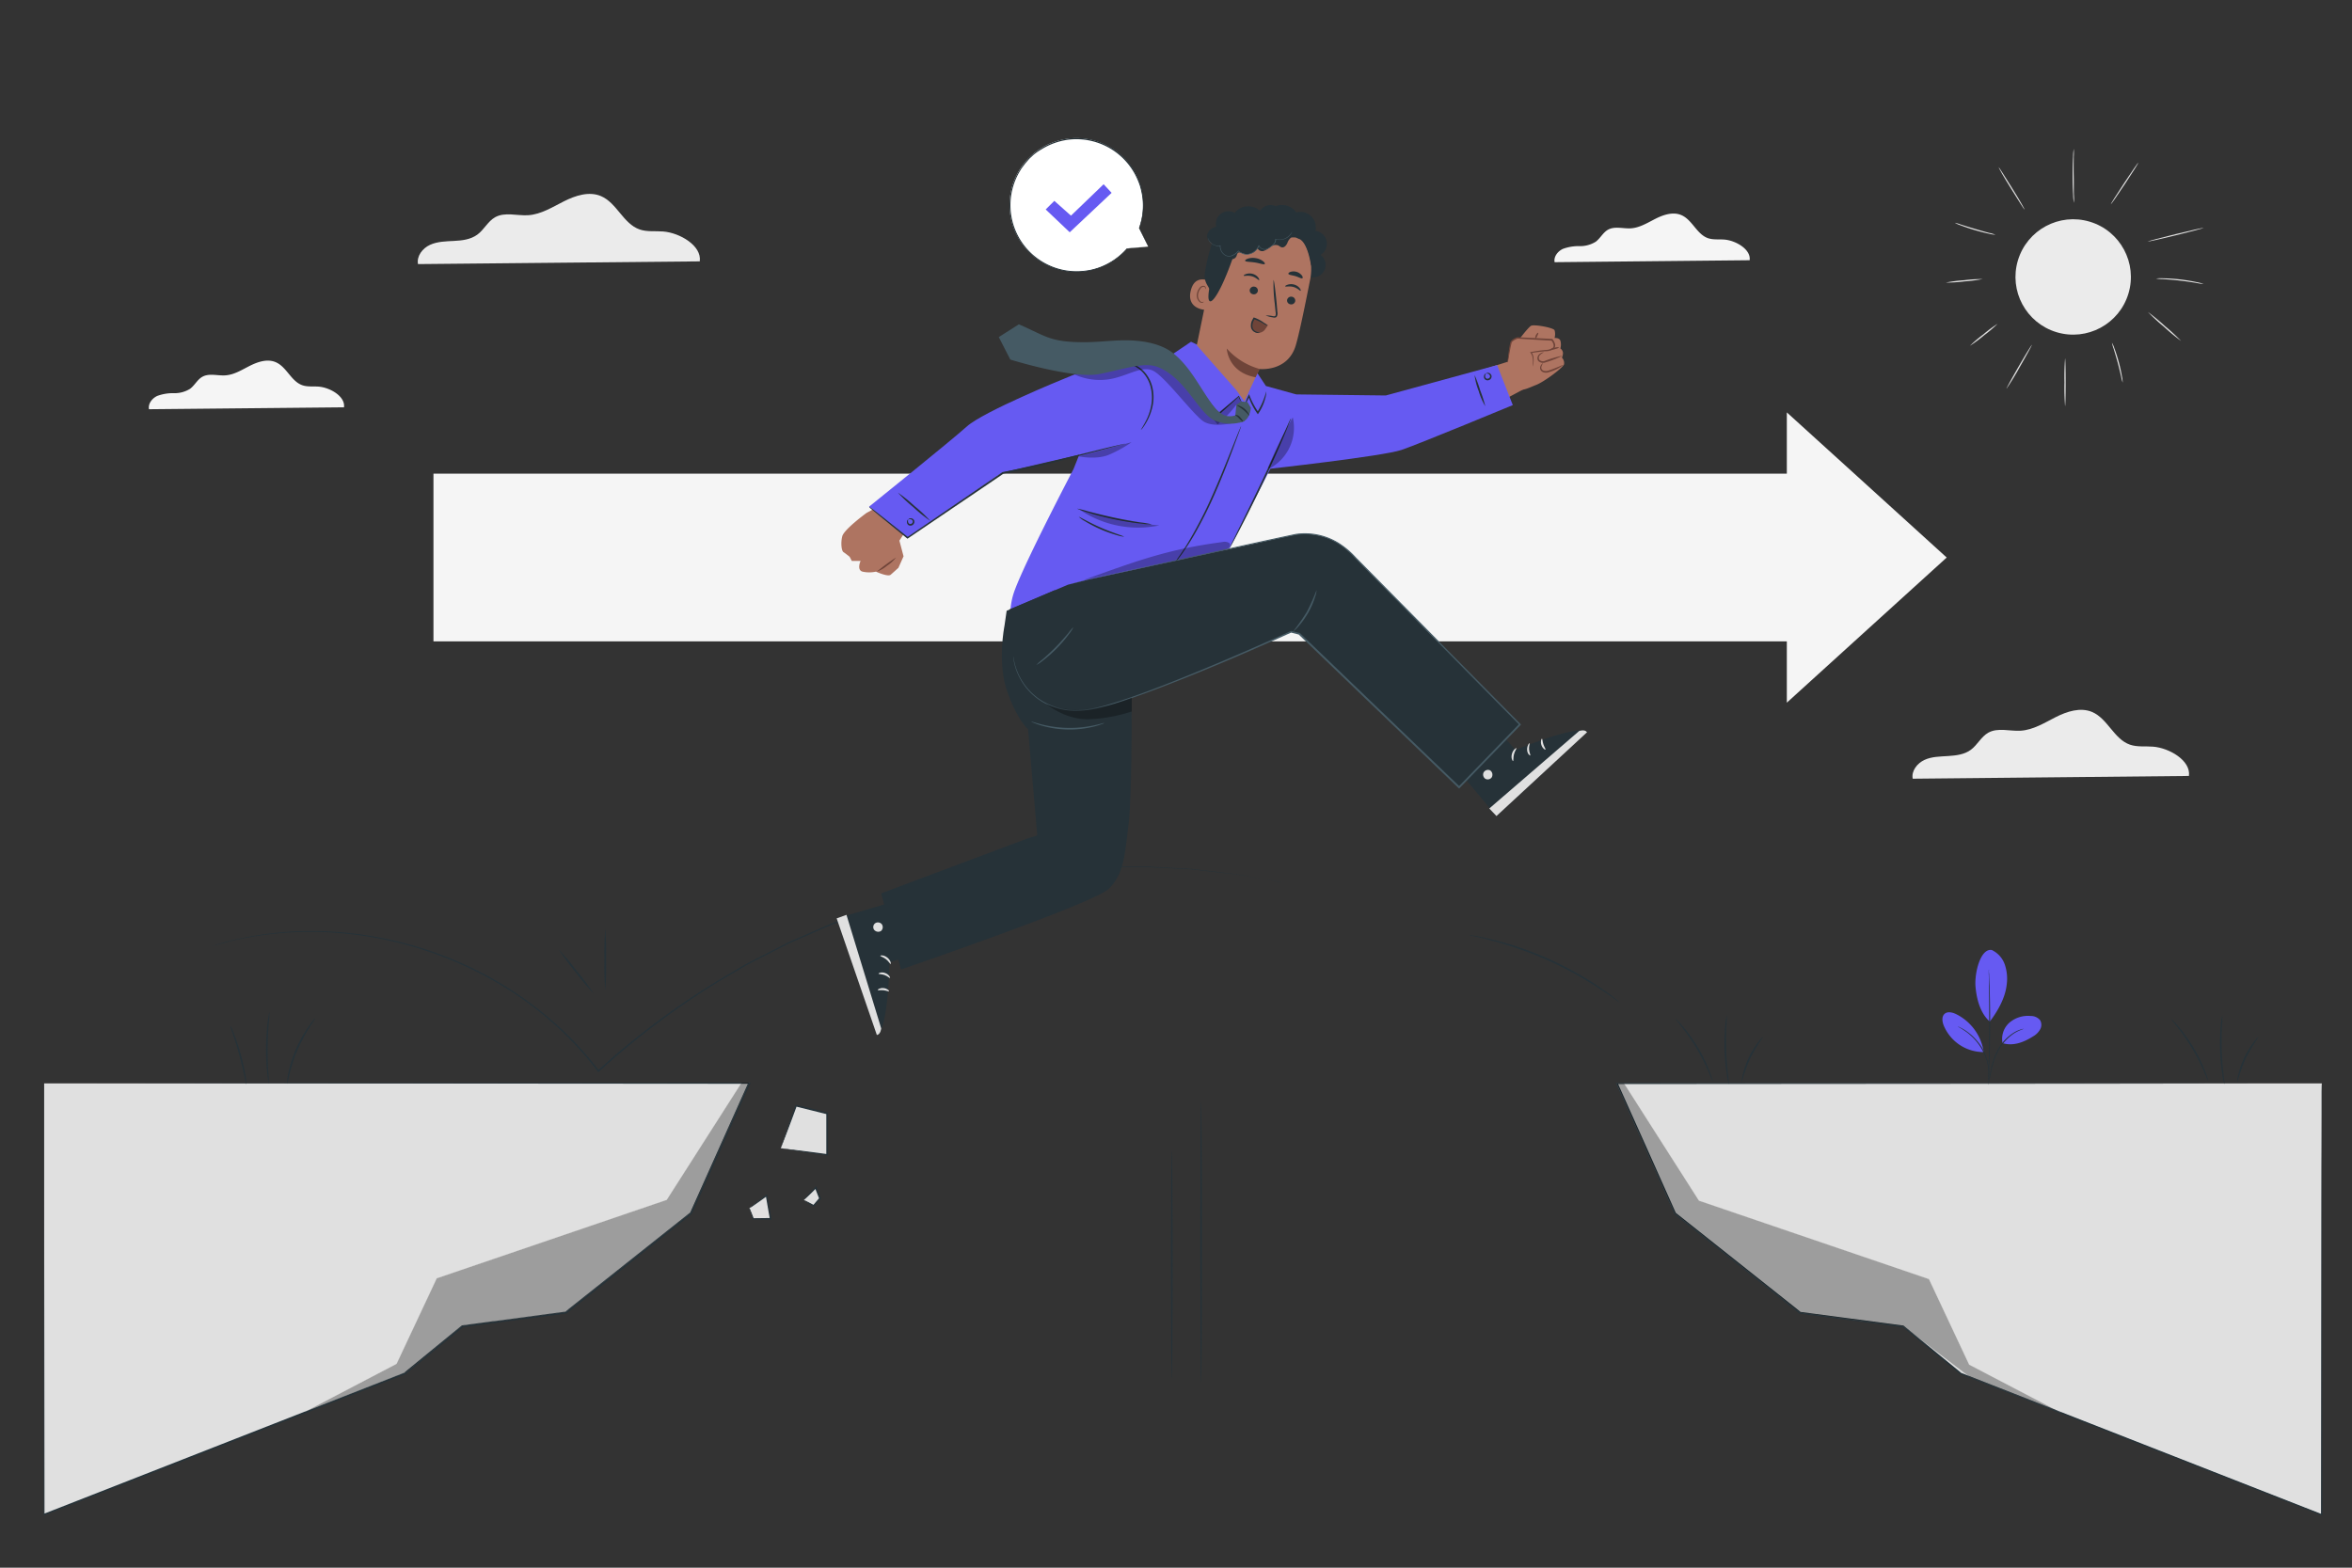 <svg xmlns="http://www.w3.org/2000/svg" viewBox="0 0 750 500"><rect x="0" y="0" width="750" height="500" fill="#333333" stroke="none"/><g id="freepik--background-complete--inject-58"><circle cx="661.13" cy="88.35" r="18.4" transform="translate(385.85 695.9) rotate(-73.24)" style="fill:#ebebeb"></circle><path d="M658.51,129.51a72.48,72.48,0,0,1-.2-7.6,72.36,72.36,0,0,1,.2-7.59c.1,0,.19,3.4.19,7.59S658.61,129.51,658.51,129.51Z" style="fill:#e0e0e0"></path><path d="M647.9,110c.09.06-1.64,3.23-3.86,7.09a80.32,80.32,0,0,1-4.21,6.88c-.09-.05,1.64-3.22,3.87-7.08S647.81,110,647.9,110Z" style="fill:#e0e0e0"></path><path d="M637,103.27a43.27,43.27,0,0,1-4.3,3.66,41.33,41.33,0,0,1-4.54,3.36,41.9,41.9,0,0,1,4.3-3.66A39.8,39.8,0,0,1,637,103.27Z" style="fill:#e0e0e0"></path><path d="M676.87,122a10.54,10.54,0,0,1-.49-1.87c-.26-1.16-.64-2.76-1.11-4.51s-.95-3.31-1.3-4.45a11.73,11.73,0,0,1-.52-1.86,8.13,8.13,0,0,1,.78,1.77c.42,1.12.94,2.68,1.42,4.44s.8,3.38,1,4.56A8.49,8.49,0,0,1,676.87,122Z" style="fill:#e0e0e0"></path><path d="M695.53,108.78a64.79,64.79,0,0,1-5.44-4.5,63.78,63.78,0,0,1-5.18-4.79,67.26,67.26,0,0,1,5.44,4.5A66,66,0,0,1,695.53,108.78Z" style="fill:#e0e0e0"></path><path d="M702.68,90.58a15.87,15.87,0,0,1-2.22-.32c-1.36-.23-3.25-.52-5.34-.76s-4-.38-5.37-.47a15.34,15.34,0,0,1-2.24-.19,11.17,11.17,0,0,1,2.25-.08,53.18,53.18,0,0,1,5.41.35c2.1.25,4,.58,5.34.88A11.24,11.24,0,0,1,702.68,90.58Z" style="fill:#e0e0e0"></path><path d="M702.71,72.68c0,.1-4,1.16-8.9,2.37s-9,2.09-9,2,4-1.17,8.9-2.37S702.68,72.57,702.71,72.68Z" style="fill:#e0e0e0"></path><path d="M681.91,51.82c.09.06-1.82,3.1-4.26,6.79s-4.49,6.64-4.58,6.58,1.82-3.1,4.26-6.79S681.82,51.76,681.91,51.82Z" style="fill:#e0e0e0"></path><path d="M661.27,47.47a17,17,0,0,1,0,2.52c0,1.56-.06,3.71,0,6.09s0,4.53.06,6.09a16.25,16.25,0,0,1,0,2.52,14.38,14.38,0,0,1-.25-2.51c-.1-1.56-.18-3.72-.18-6.1s.07-4.54.16-6.1A15.72,15.72,0,0,1,661.27,47.47Z" style="fill:#e0e0e0"></path><path d="M645.64,66.93c-.09.06-2-3-4.33-6.71s-4.09-6.86-4-6.92,2,3,4.33,6.72S645.73,66.88,645.64,66.93Z" style="fill:#e0e0e0"></path><path d="M636.31,74.87a9.29,9.29,0,0,1-2-.31c-1.2-.25-2.84-.66-4.63-1.18s-3.39-1.09-4.53-1.52a8.8,8.8,0,0,1-1.81-.81,11.93,11.93,0,0,1,1.9.55c1.16.37,2.77.88,4.55,1.4s3.41,1,4.58,1.29A10.55,10.55,0,0,1,636.31,74.87Z" style="fill:#e0e0e0"></path><path d="M632.23,89a48.37,48.37,0,0,1-5.88.76,44.79,44.79,0,0,1-5.91.37,44.05,44.05,0,0,1,5.88-.76A44.79,44.79,0,0,1,632.23,89Z" style="fill:#e0e0e0"></path><path d="M223.14,83.36c.69-5-6.36-9.11-11.66-9.53-2.53-.21-5.15.18-7.54-.66-5.19-1.8-7.26-8.5-12.32-10.63-3.78-1.6-8.13-.18-11.8,1.67s-7.29,4.16-11.39,4.43c-3.56.22-7.43-1.1-10.54.64-2.33,1.3-3.54,4-5.69,5.56s-4.82,1.87-7.42,2-5.29.17-7.66,1.25-4.32,3.59-3.83,6.14Z" style="fill:#ebebeb"></path><path d="M109.69,129.91c.48-3.46-4.4-6.3-8.07-6.6-1.74-.14-3.56.13-5.22-.45-3.59-1.25-5-5.89-8.52-7.36-2.62-1.11-5.63-.12-8.17,1.15s-5,2.89-7.88,3.07c-2.47.16-5.14-.76-7.3.45-1.61.89-2.45,2.75-3.93,3.84a9.3,9.3,0,0,1-5.14,1.39,14.53,14.53,0,0,0-5.3.87c-1.64.75-3,2.48-2.65,4.25Z" style="fill:#f5f5f5"></path><path d="M557.92,83c.48-3.45-4.4-6.3-8.07-6.59-1.75-.14-3.56.12-5.22-.45-3.59-1.25-5-5.89-8.52-7.37-2.62-1.1-5.63-.12-8.17,1.16s-5.05,2.88-7.88,3.07c-2.47.15-5.15-.76-7.3.44-1.61.9-2.45,2.75-3.94,3.85a9.39,9.39,0,0,1-5.14,1.39,14.48,14.48,0,0,0-5.29.87c-1.64.75-3,2.48-2.66,4.25Z" style="fill:#f5f5f5"></path><path d="M698,247.48c.67-4.9-6.24-8.93-11.43-9.34-2.47-.2-5,.18-7.39-.64-5.08-1.77-7.11-8.34-12.07-10.43-3.71-1.56-8-.17-11.57,1.64s-7.15,4.08-11.16,4.34c-3.5.22-7.29-1.07-10.35.63-2.27,1.27-3.47,3.9-5.56,5.45s-4.74,1.83-7.28,2-5.19.16-7.51,1.23-4.24,3.51-3.76,6Z" style="fill:#ebebeb"></path><rect x="138.22" y="151.07" width="440.88" height="53.49" style="fill:#f5f5f5"></rect><polygon points="569.78 177.82 569.78 131.53 595.27 154.67 620.76 177.82 595.27 200.96 569.78 224.11 569.78 177.82" style="fill:#f5f5f5"></polygon></g><g id="freepik--Floor--inject-58"><polygon points="740.38 345.54 515.48 345.54 534.04 387.02 573.92 418.68 606.93 423.05 625.23 438.02 740.38 483.09 740.38 345.54" style="fill:#e0e0e0"></polygon><path d="M740.38,345.54s0,.82,0,2.46,0,4.07,0,7.24c0,6.37,0,15.72.06,27.67,0,24,.06,58.38.11,100.18v.32l-.29-.12-115.16-45h0l0,0-18.3-15,.13.06-33-4.37h-.07l-.06,0-1.21-1-38.67-30.71,0,0,0-.05c-6.4-14.3-12.6-28.18-18.55-41.49l-.16-.35h.38l161.51.12,46.67.06,12.44,0h3.2l1.08,0h-1.11l-3.23,0-12.49,0-46.73.07-161.34.12.23-.35c6,13.3,12.17,27.18,18.57,41.48l-.08-.1,38.68,30.7,1.21,1-.13-.06,33,4.37H607l.05.05,18.31,15-.07,0,115.12,45.1-.29.2c.05-41.75.09-76.11.11-100,0-12,.05-21.35.06-27.73,0-3.19,0-5.63,0-7.28S740.38,345.54,740.38,345.54Z" style="fill:#263238"></path><g style="opacity:0.3"><polyline points="517.9 345.54 541.77 382.93 615.11 407.94 627.93 435.23 657.19 450.53 627.93 439.08 606.93 423.05 573.92 418.68 534.04 387.02 515.48 345.54"></polyline><polygon points="657.18 450.56 627.91 439.1 606.92 423.07 573.91 418.7 534.02 387.04 534.02 387.03 515.46 345.55 515.5 345.53 534.06 387.01 573.93 418.66 606.95 423.03 627.94 439.06 656.77 450.34 627.91 435.25 627.91 435.24 615.09 407.96 541.76 382.95 541.75 382.94 517.88 345.55 517.92 345.52 541.79 382.91 615.13 407.92 615.13 407.93 627.95 435.21 657.2 450.51 657.18 450.56" style="fill:#fff"></polygon></g><polygon points="248.94 366.24 253.83 352.68 263.73 355.12 263.73 368.32 248.94 366.24" style="fill:#e0e0e0"></polygon><path d="M248.93,366.24a8,8,0,0,1,1.14.11l3.07.37c2.62.32,6.29.78,10.62,1.37l-.27.23c0-3.43,0-7.32,0-11.43v-1.77l.19.25-9.89-2.46.27-.15c-1.45,4-2.72,7.31-3.62,9.68-.44,1.15-.79,2.07-1.07,2.78a8.86,8.86,0,0,1-.42,1,9.19,9.19,0,0,1,.3-.95q.35-1.07.93-2.76c.81-2.39,2-5.83,3.45-9.93l.07-.19.2,0,9.91,2.4.2.05v2c0,4.11,0,8,0,11.43v.27l-.27,0c-4.44-.64-8.16-1.23-10.75-1.64l-3-.48A8.89,8.89,0,0,1,248.93,366.24Z" style="fill:#263238"></path><polygon points="238.97 385.32 244.4 381.29 245.71 388.72 240.15 388.72 238.97 385.32" style="fill:#e0e0e0"></polygon><path d="M239,385.32a5.35,5.35,0,0,1,.42.93c.24.58.56,1.4.94,2.41l-.18-.12,5.56-.07-.25.3c-.14-.82-.3-1.67-.45-2.54-.3-1.75-.59-3.4-.84-4.9l.37.15c-1.58,1.15-2.95,2.11-3.93,2.79a13.62,13.62,0,0,1-1.64,1.05,10.7,10.7,0,0,1,1.39-1.18c.92-.74,2.27-1.8,3.9-3l.3-.23.07.38.89,4.89c.15.87.3,1.72.44,2.54l0,.3h-.3l-5.56-.07H240l0-.13c-.36-1.09-.62-2-.79-2.56A4.1,4.1,0,0,1,239,385.32Z" style="fill:#263238"></path><polygon points="256.33 382.74 260.13 378.77 261.48 382.23 259.44 384.55 256.33 382.74" style="fill:#e0e0e0"></polygon><path d="M256.33,382.74c.09,0,1.42.64,3.22,1.62l-.27.05c.62-.73,1.29-1.52,2-2.35l-.05.26-.46-1.17-.89-2.29.41.08c-2.14,2.17-3.86,3.76-4,3.8A49.08,49.08,0,0,1,260,378.6l.26-.29.15.37c.28.72.59,1.48.9,2.28l.46,1.17.06.15-.11.12-2.06,2.29-.13.14-.15-.09A25.16,25.16,0,0,1,256.33,382.74Z" style="fill:#263238"></path><polygon points="14.08 345.54 238.97 345.54 220.41 387.02 180.53 418.68 147.52 423.05 129.22 438.02 14.08 483.09 14.08 345.54" style="fill:#e0e0e0"></polygon><path d="M14.08,345.54s0,.86,0,2.5,0,4.09,0,7.28c0,6.38,0,15.75,0,27.73,0,23.93.07,58.29.11,100l-.29-.2,115.13-45.1-.07,0,18.3-15,.06-.05h.07l33-4.37-.13.06,1.21-1,38.67-30.7-.07.1c6.4-14.3,12.61-28.18,18.57-41.48l.22.35-161.33-.12-46.73-.07-12.49,0-3.23,0H14.08l1.07,0h3.21l12.44,0,46.67-.06,161.5-.12h.39l-.16.35-18.55,41.49,0,.05-.05,0L181.9,417.93l-1.21,1-.05,0h-.08l-33,4.37.13-.06-18.31,15,0,0h0l-115.15,45-.29.12v-.32c0-41.8.08-76.21.11-100.18,0-12,0-21.3,0-27.67,0-3.17,0-5.6,0-7.24S14.08,345.54,14.08,345.54Z" style="fill:#263238"></path><g style="opacity:0.3"><polyline points="236.47 345.29 212.59 382.68 139.26 407.69 126.44 434.98 97.18 450.29 129.58 437.6 147.44 422.8 180.44 418.44 220.33 386.77 238.89 345.29"></polyline><polygon points="97.19 450.31 97.17 450.26 126.42 434.96 139.25 407.67 139.25 407.67 212.58 382.66 236.45 345.28 236.49 345.3 212.61 382.7 212.6 382.7 139.28 407.71 126.46 435 126.45 435 97.6 450.1 129.57 437.58 147.43 422.78 147.44 422.78 180.44 418.41 220.31 386.76 238.86 345.28 238.91 345.3 220.34 386.8 180.46 418.46 180.45 418.46 147.45 422.83 129.59 437.63 97.19 450.31" style="fill:#fff"></polygon></g></g><g id="freepik--Lines--inject-58"><path d="M373.65,439.88c-.14,0-.26-16.33-.26-36.48s.12-36.49.26-36.49.26,16.34.26,36.49S373.79,439.88,373.65,439.88Z" style="fill:#263238"></path><path d="M383,440.93c-.14,0-.26-20.07-.26-44.83s.12-44.82.26-44.82.26,20.06.26,44.82S383.17,440.93,383,440.93Z" style="fill:#263238"></path><path d="M408.79,281.34l-1-.14-2.78-.47-10.69-1.84-7.79-.87-4.45-.49-2.36-.27-2.46-.12-10.7-.54-1.43-.07h-1.45l-3,0-6.16.06a256.31,256.31,0,0,0-58.41,8.22c-1.34.34-2.71.63-4.06,1l-4.06,1.26-8.26,2.54c-1.41.39-2.75,1-4.14,1.47l-4.16,1.54-4.19,1.57-2.12.78c-.7.27-1.38.6-2.08.9l-8.38,3.68-2.12.93c-.71.3-1.41.63-2.1,1l-4.16,2.12c-2.77,1.44-5.6,2.83-8.39,4.33l-8.25,4.85A251.16,251.16,0,0,0,191,341.78l-.21.19-.16-.22a107.31,107.31,0,0,0-20.16-20.28A115.2,115.2,0,0,0,148,308a119.28,119.28,0,0,0-42-10.57,110.34,110.34,0,0,0-28.53,1.88c-1.65.3-3.08.67-4.33,1s-2.3.57-3.14.81l-1.91.52-.65.17s.21-.08.64-.21L70,301c.83-.25,1.87-.56,3.13-.85s2.68-.69,4.33-1a108.88,108.88,0,0,1,28.58-2,119.09,119.09,0,0,1,42.15,10.5,114.86,114.86,0,0,1,22.56,13.53A107.58,107.58,0,0,1,191,341.44l-.37,0a251,251,0,0,1,38.8-29l8.27-4.86c2.79-1.5,5.63-2.89,8.41-4.33l4.17-2.13c.69-.37,1.39-.69,2.1-1l2.13-.94,8.4-3.68c.7-.3,1.38-.63,2.08-.9l2.12-.79,4.21-1.56,4.16-1.55c1.39-.49,2.74-1.07,4.15-1.46l8.28-2.54,4.07-1.25c1.35-.4,2.72-.69,4.07-1a255.59,255.59,0,0,1,58.53-8.12l6.16,0,3,0h1.46l1.43.08,10.71.58,2.46.13,2.36.28,4.46.51,7.79.92,10.68,1.94,2.77.52Z" style="fill:#263238"></path><path d="M189.24,316.81a74.38,74.38,0,0,1-5.73-6.81,78,78,0,0,1-5.31-7.13,77.32,77.32,0,0,1,5.72,6.81A77.05,77.05,0,0,1,189.24,316.81Z" style="fill:#263238"></path><path d="M516.45,319.69a2.68,2.68,0,0,1-.46-.29c-.34-.23-.75-.53-1.26-.89-1.09-.79-2.69-1.89-4.7-3.2s-4.44-2.81-7.2-4.37-5.88-3.12-9.21-4.62-6.6-2.74-9.6-3.78-5.73-1.85-8-2.46-4.21-1.08-5.52-1.36l-1.51-.35a1.9,1.9,0,0,1-.51-.16,1.78,1.78,0,0,1,.53.06l1.53.25c1.33.22,3.23.63,5.57,1.2s5.1,1.36,8.12,2.36,6.29,2.28,9.65,3.77,6.46,3.12,9.23,4.68,5.2,3.1,7.18,4.47,3.56,2.51,4.61,3.35l1.21,1C516.33,319.55,516.47,319.67,516.45,319.69Z" style="fill:#263238"></path><path d="M193,316a95.62,95.62,0,0,1-.26-9.9,95.62,95.62,0,0,1,.26-9.9,92.37,92.37,0,0,1,.26,9.9A92.37,92.37,0,0,1,193,316Z" style="fill:#263238"></path></g><g id="freepik--Plants--inject-58"><path d="M73.41,327a13.09,13.09,0,0,1,1.19,2.62c.64,1.66,1.44,4,2.16,6.6A69.07,69.07,0,0,1,78.27,343a13.33,13.33,0,0,1,.32,2.86,18.61,18.61,0,0,1-.69-2.79c-.38-1.73-.93-4.11-1.64-6.71s-1.46-4.93-2-6.61A19.64,19.64,0,0,1,73.41,327Z" style="fill:#263238"></path><path d="M85.91,322.85a24.94,24.94,0,0,1-.2,3.33c-.16,2.06-.33,4.89-.36,8s.09,6,.21,8a27.05,27.05,0,0,1,.15,3.33,2.64,2.64,0,0,1-.2-.88c-.1-.57-.21-1.4-.31-2.42a71.93,71.93,0,0,1-.37-8.07,74.34,74.34,0,0,1,.51-8.06c.13-1,.25-1.86.36-2.42A3.32,3.32,0,0,1,85.91,322.85Z" style="fill:#263238"></path><path d="M100.51,324.85c.06,0-.7,1.08-1.81,2.82a51.88,51.88,0,0,0-3.78,7.1,51,51,0,0,0-2.57,7.63,33.47,33.47,0,0,1-.81,3.25,3.69,3.69,0,0,1,0-.91c.06-.58.2-1.41.4-2.43a40.45,40.45,0,0,1,6.4-14.84c.6-.85,1.11-1.52,1.49-2S100.48,324.83,100.51,324.85Z" style="fill:#263238"></path><path d="M534.33,325s.27.19.68.61,1,1,1.68,1.85a50.61,50.61,0,0,1,4.79,6.71,49.09,49.09,0,0,1,3.62,7.4c.38,1,.66,1.79.83,2.35a2.8,2.8,0,0,1,.21.9c-.07,0-.54-1.19-1.38-3.11a68.07,68.07,0,0,0-3.73-7.28,67.32,67.32,0,0,0-4.62-6.74C535.12,326.06,534.27,325.07,534.33,325Z" style="fill:#263238"></path><path d="M550.63,323.85a26.79,26.79,0,0,1-.11,3.23c-.09,2-.16,4.73-.07,7.76s.34,5.77.56,7.74a25.77,25.77,0,0,1,.3,3.22,16.53,16.53,0,0,1-.67-3.17,64.8,64.8,0,0,1-.48-15.58A15.29,15.29,0,0,1,550.63,323.85Z" style="fill:#263238"></path><path d="M562.33,330.58a57.19,57.19,0,0,0-4.25,7,55.06,55.06,0,0,0-2.69,7.71,8.37,8.37,0,0,1,.32-2.4,27,27,0,0,1,1.9-5.53,26.55,26.55,0,0,1,3.07-5A8.45,8.45,0,0,1,562.33,330.58Z" style="fill:#263238"></path><path d="M692.34,325s.27.19.69.61,1,1,1.68,1.85a49.76,49.76,0,0,1,4.78,6.71,50.26,50.26,0,0,1,3.63,7.4c.38,1,.66,1.79.82,2.35a3.52,3.52,0,0,1,.22.9,33.08,33.08,0,0,1-1.38-3.11,66.57,66.57,0,0,0-3.74-7.28,67.32,67.32,0,0,0-4.62-6.74C693.13,326.06,692.28,325.07,692.34,325Z" style="fill:#263238"></path><path d="M708.64,323.85a25.28,25.28,0,0,1-.1,3.23c-.1,2-.17,4.73-.08,7.76s.34,5.77.56,7.74a23.57,23.57,0,0,1,.3,3.22,16.53,16.53,0,0,1-.67-3.17,64.8,64.8,0,0,1-.48-15.58A16.17,16.17,0,0,1,708.64,323.85Z" style="fill:#263238"></path><path d="M720.34,330.58a57.94,57.94,0,0,0-4.24,7,57.63,57.63,0,0,0-2.7,7.71,8.37,8.37,0,0,1,.32-2.4,26.47,26.47,0,0,1,1.91-5.53,26.06,26.06,0,0,1,3.06-5A8.78,8.78,0,0,1,720.34,330.58Z" style="fill:#263238"></path><path d="M635.15,303a8.07,8.07,0,0,1,4.17,4.73,14.18,14.18,0,0,1,.56,6.41c-.47,4.16-2.84,8.36-5.38,11.68-3.5-3.05-4.31-8.39-4.55-11.12-.38-4.31,1.56-12.34,5.2-11.7" style="fill:#665AF2"></path><path d="M638.57,332.68a6.89,6.89,0,0,1,2.22-6.54,9.11,9.11,0,0,1,6.74-2.1,3.83,3.83,0,0,1,3,1.32,2.94,2.94,0,0,1,0,3,5.93,5.93,0,0,1-2.21,2.18c-3,1.9-6.32,3.19-9.75,2.16" style="fill:#665AF2"></path><path d="M634.08,345.43a5.66,5.66,0,0,1,.12-.85c.11-.6.26-1.38.43-2.31a23.89,23.89,0,0,1,2.38-7.38,14.74,14.74,0,0,1,5.3-5.63,9.54,9.54,0,0,1,2.16-.95,4.75,4.75,0,0,1,.62-.16.61.61,0,0,1,.22,0,15.44,15.44,0,0,0-2.89,1.32,15.15,15.15,0,0,0-5.14,5.6,25.91,25.91,0,0,0-2.44,7.27c-.21,1-.39,1.75-.52,2.29A4.05,4.05,0,0,1,634.08,345.43Z" style="fill:#263238"></path><path d="M634.21,309.24a1.3,1.3,0,0,1,0,.37c0,.28,0,.63.07,1.07,0,.93.1,2.28.16,3.95.1,3.33.19,7.94.17,13s-.15,9.7-.29,13c-.07,1.67-.13,3-.19,3.95,0,.44,0,.79-.07,1.07a1.61,1.61,0,0,1-.05.37,2.21,2.21,0,0,1,0-.38c0-.27,0-.63,0-1.07,0-1,.06-2.31.1-3.95.08-3.33.17-7.93.19-13s0-9.69-.08-13c0-1.64,0-3-.06-3.95,0-.44,0-.79,0-1.07A1.53,1.53,0,0,1,634.21,309.24Z" style="fill:#263238"></path><path d="M632.51,335.21a16.1,16.1,0,0,0-8.78-11.78c-1.17-.56-2.7-.93-3.66-.06s-.75,2.44-.28,3.65a13.73,13.73,0,0,0,12.64,8.53" style="fill:#665AF2"></path><path d="M624.29,327.37a4,4,0,0,1,.75.33c.23.11.52.25.84.44s.69.39,1.07.67a14.46,14.46,0,0,1,1.22.92,14,14,0,0,1,1.3,1.19A18.35,18.35,0,0,1,632,334.1a17.52,17.52,0,0,1,1.63,3.68c.16.6.32,1.16.41,1.71a13.12,13.12,0,0,1,.21,1.52c.06.46,0,.89.06,1.26a8.94,8.94,0,0,1,0,1,4.56,4.56,0,0,1-.09.81c-.07,0,.05-1.16-.16-3a13.09,13.09,0,0,0-.24-1.49,15.4,15.4,0,0,0-.43-1.68,18.63,18.63,0,0,0-1.62-3.61,19,19,0,0,0-2.42-3.14,16.87,16.87,0,0,0-1.26-1.18,14.72,14.72,0,0,0-1.19-.94C625.32,327.91,624.26,327.43,624.29,327.37Z" style="fill:#263238"></path></g><g id="freepik--speech-bubble--inject-58"><path d="M366.14,78.66l-2.91-5.94a21.31,21.31,0,1,0-3.87,6.57h0Z" style="fill:#fff"></path><path d="M366.14,78.66l-.42,0-1.28.14-5.07.53a.1.1,0,0,1-.09-.07s0,0,0,0h0l.12.08a21.2,21.2,0,0,1-11.71,7,23.36,23.36,0,0,1-3.52.43,21.21,21.21,0,0,1-15-5.29,21.6,21.6,0,0,1-5.45-7.4,21.25,21.25,0,0,1-1.79-9.58,20.87,20.87,0,0,1,2.87-9.8l.68-1.13.78-1.06.38-.53.44-.49.86-1c.3-.31.63-.59.94-.89a12.67,12.67,0,0,1,1-.84,20.24,20.24,0,0,1,2.09-1.48,21.88,21.88,0,0,1,9.28-3.18,21.48,21.48,0,0,1,16.49,5.54,21.11,21.11,0,0,1,4.67,6.18,23.32,23.32,0,0,1,1.34,3.3,26.87,26.87,0,0,1,.71,3.23,21.13,21.13,0,0,1-1.11,10.39v-.06l2.13,4.46.54,1.13c.12.25.17.38.17.38l-.2-.4c-.14-.26-.33-.64-.58-1.13-.5-1-1.24-2.47-2.2-4.38v0a21.15,21.15,0,0,0,1-10.3,26.59,26.59,0,0,0-.73-3.2A23.4,23.4,0,0,0,362.13,56a21.22,21.22,0,0,0-20.9-11.51,21.47,21.47,0,0,0-9.13,3.14A19.13,19.13,0,0,0,330.05,49a9.41,9.41,0,0,0-.95.83c-.31.29-.64.57-.93.87l-.85,1-.43.48-.38.52-.76,1-.67,1.11A21.1,21.1,0,0,0,324,73.93a21.14,21.14,0,0,0,12.62,11.49,21,21,0,0,0,7.55,1.07,24.18,24.18,0,0,0,3.48-.41,20.9,20.9,0,0,0,3.14-.91,21.45,21.45,0,0,0,8.51-5.93.08.08,0,0,1,.1,0,.08.08,0,0,1,0,.09h0l-.08-.1,5-.44,1.31-.1C366,78.66,366.14,78.66,366.14,78.66Z" style="fill:#263238"></path><polygon points="333.45 66.81 336.2 64.06 341.51 68.78 351.92 58.76 354.47 61.51 341.11 74.08 333.45 66.81" style="fill:#665AF2"></polygon></g><g id="freepik--Character--inject-58"><path d="M276.37,163.56c-.24.16-7.24,5.3-7.79,7.48s-.23,4.67.39,5.06,1.95,1.47,1.95,1.47l.7,1.33h2.8s-1.32,2.88.62,3.42a10,10,0,0,0,4.29,0s3.81,1.74,4.67,1,2.49-2.23,2.49-2.23l1.63-3.66-1.32-5,3.07-4.75-8.45-6.89Z" style="fill:#ae7461"></path><path d="M285.71,177.82a11.17,11.17,0,0,1-2.81,2.58,10.73,10.73,0,0,1-3.3,1.91,67.23,67.23,0,0,1,6.11-4.49Z" style="fill:#6f4439"></path><polygon points="470.89 118.48 480.81 115.36 486.01 124.05 471.72 131.67 470.89 118.48" style="fill:#ae7461"></polygon><path d="M483.24,109.8s4-5.4,5-5.9,7,.58,7.47,1.41a4.44,4.44,0,0,1,0,2.5s1.45-.17,1.86.83a4.57,4.57,0,0,1,0,2.49,2,2,0,0,1,.83,1.42,4,4,0,0,1-.33,1.53,2.47,2.47,0,0,1,.67,2.12c-.34,1.08-6.32,5.57-8.9,6.57s-4.49,2.16-6.15,1.16-2.91-8.23-2.91-8.23Z" style="fill:#ae7461"></path><path d="M498.25,113.45a30.7,30.7,0,0,1-5.38,2.11,2.13,2.13,0,0,1-2.35-.46,1.44,1.44,0,0,1-.25-1.11,1.89,1.89,0,0,1,.42-.85,2.45,2.45,0,0,1,1.09-.69c.28-.1.45-.11.46-.08s-.13.12-.38.26a3.07,3.07,0,0,0-.89.74,1.2,1.2,0,0,0-.07,1.43,1.68,1.68,0,0,0,1.82.26A32.67,32.67,0,0,1,498.25,113.45Z" style="fill:#6f4439"></path><path d="M489.65,108c-.14,0-.16-.54.1-1.09s.65-.86.76-.77-.07.5-.29,1S489.8,108,489.65,108Z" style="fill:#6f4439"></path><path d="M480.75,115.7s.75-5.9,1.16-6.65,2-1.24,2-1.24l11,.58s2.49,3-1.33,3.37a53.34,53.34,0,0,0-5.34.7s1.18,1.17.52,4.41-6.24,3.49-6.24,3.49Z" style="fill:#ae7461"></path><path d="M488.73,116.87s0-.44.08-1.21a8,8,0,0,0-.07-1.41,3.37,3.37,0,0,0-.65-1.66l-.2-.24.29-.06c1.3-.28,2.85-.49,4.58-.68a4.18,4.18,0,0,0,2.42-.7c.54-.59.07-1.64-.5-2.36l.19.1-2.62-.14L483.9,108H484a4.78,4.78,0,0,0-1.65.86,1.13,1.13,0,0,0-.38.68c-.08.28-.14.56-.2.83-.22,1.08-.39,2-.52,2.83l-.33,1.84a2.23,2.23,0,0,1-.15.64,2.08,2.08,0,0,1,0-.66c0-.43.1-1.06.2-1.86s.23-1.76.42-2.87c.05-.27.11-.56.18-.85a1.64,1.64,0,0,1,.48-.89,5.08,5.08,0,0,1,1.8-1h.08l8.35.41,2.62.14H495l.07.08a4.53,4.53,0,0,1,.76,1.42,1.66,1.66,0,0,1-.29,1.61,4.4,4.4,0,0,1-2.74.81c-1.73.17-3.28.35-4.56.57l.09-.29a3.52,3.52,0,0,1,.68,1.87,7.62,7.62,0,0,1,0,1.46,5.81,5.81,0,0,1-.17.9C488.78,116.77,488.75,116.87,488.73,116.87Z" style="fill:#6f4439"></path><path d="M498.48,116.41a13,13,0,0,1-4.51,2.27,2.61,2.61,0,0,1-2.09-.07,1.58,1.58,0,0,1-.67-.71,1.34,1.34,0,0,1-.07-.85,2.09,2.09,0,0,1,.57-1c.19-.18.31-.26.33-.23s-.38.48-.54,1.28a1,1,0,0,0,.61,1.08,2.29,2.29,0,0,0,1.71,0C496.41,117.32,498.41,116.28,498.48,116.41Z" style="fill:#6f4439"></path><path d="M497.12,110.84c0,.14-.61.34-1.39.56s-1.44.36-1.49.22.53-.5,1.35-.72S497.1,110.7,497.12,110.84Z" style="fill:#6f4439"></path><path d="M373.65,113.14,356,115.49,342.3,149.65s-14.78,28.17-18.59,38.23a22.24,22.24,0,0,0-1.47,9.86l69.82-22.83,13.44-26.19,7.81-22.93-9.64-2.68-2.59-3.91L379.79,109Z" style="fill:#665AF2"></path><path d="M441.9,126.13l-35.5-.42-2.73,23.94s37.29-4.11,43.3-6.17S482.4,129.2,482.4,129.2l-5-12.76Z" style="fill:#665AF2"></path><path d="M473.62,129.56a20.86,20.86,0,0,1-2.1-4.84,21.42,21.42,0,0,1-1.31-5.11,39.17,39.17,0,0,1,1.81,4.94A37.64,37.64,0,0,1,473.62,129.56Z" style="fill:#263238"></path><path d="M473.91,119.11c-.06,0,.33-.38,1-.11a1.26,1.26,0,0,1,.72.91,1.27,1.27,0,0,1-2.12,1.06,1.22,1.22,0,0,1-.29-1.12c.15-.67.66-.78.66-.72s-.28.27-.3.78a.92.92,0,0,0,.27.72.74.74,0,0,0,.85.06.76.76,0,0,0,.46-.72,1,1,0,0,0-.42-.64C474.29,119,473.93,119.18,473.91,119.11Z" style="fill:#263238"></path><path d="M373.14,181.45s.08-.16.28-.44l.87-1.19c.39-.52.86-1.15,1.37-1.91s1.13-1.6,1.74-2.57c1.27-1.92,2.66-4.29,4.12-7s3-5.67,4.41-8.87c2.91-6.4,5.24-12.33,6.95-16.61.84-2.09,1.53-3.8,2.05-5.07l.58-1.37a2.47,2.47,0,0,1,.23-.46,1.81,1.81,0,0,1-.13.5l-.5,1.4c-.47,1.29-1.11,3-1.89,5.13-1.62,4.32-3.89,10.28-6.82,16.7-1.46,3.2-3,6.2-4.46,8.88s-2.92,5-4.24,6.92c-.62,1-1.26,1.8-1.8,2.54s-1,1.37-1.45,1.86l-.95,1.14C373.27,181.34,373.15,181.47,373.14,181.45Z" style="fill:#263238"></path><path d="M396.52,129.57a4.81,4.81,0,0,1-.48-.8c-.31-.62-.71-1.39-1.19-2.31l.25,0c-1.54,1.43-3.72,3.4-6.26,5.68l-.17.15-.17-.18c-1.19-1.27-2.4-2.74-3.6-4.31-2.94-3.88-5.39-7.53-7.24-10.1l-2.21-3a6.31,6.31,0,0,1-.78-1.14,8.12,8.12,0,0,1,.94,1c.57.69,1.39,1.69,2.34,3,1.94,2.53,4.44,6.15,7.36,10,1.2,1.56,2.39,3,3.56,4.3l-.34,0c2.55-2.24,4.76-4.16,6.36-5.52l.16-.14.08.19c.43,1,.78,1.74,1.07,2.37A4,4,0,0,1,396.52,129.57Z" style="fill:#263238"></path><path d="M411.65,133.5a1.5,1.5,0,0,1-.13.45L411,135.2c-.42,1.08-1.05,2.64-1.86,4.55-1.61,3.82-3.95,9.05-6.67,14.76s-5.31,10.83-7.23,14.51c-.95,1.84-1.74,3.32-2.3,4.34l-.66,1.16c-.15.27-.24.4-.26.39a2.4,2.4,0,0,1,.17-.44l.57-1.21,2.16-4.41c1.83-3.71,4.36-8.85,7.08-14.56s5.11-10.91,6.8-14.69c.83-1.83,1.51-3.34,2-4.48l.56-1.21C411.55,133.64,411.63,133.49,411.65,133.5Z" style="fill:#263238"></path><g style="opacity:0.3"><path d="M392,173.22a2.73,2.73,0,0,0-2.18-.34C372.14,175.2,362.24,179,345.48,185l45.6-9.74C392.06,174.91,392.55,173.73,392,173.22Z"></path></g><path d="M403.77,124.83a6.37,6.37,0,0,1-.29,2.13,15.45,15.45,0,0,1-2.17,4.85l-.21.31-.22-.31c-.19-.27-.39-.55-.58-.85a20.76,20.76,0,0,1-2.22-4.61l.38,0a18.16,18.16,0,0,1-1.6,2.94,18.56,18.56,0,0,1,1.23-3.13l.2-.45.18.48a24.8,24.8,0,0,0,2.27,4.47c.18.29.38.57.56.83h-.42A23.12,23.12,0,0,0,403.77,124.83Z" style="fill:#263238"></path><g style="opacity:0.3"><path d="M404.58,149.54a14.7,14.7,0,0,0,7.66-16.41,132.54,132.54,0,0,0-7.93,16.08"></path></g><g style="opacity:0.3"><path d="M375.44,114.35a88.37,88.37,0,0,0,12.84,21,38.9,38.9,0,0,0,6-6.31l2.25,1.88c-.38-1.23-.77-2.45-1.16-3.67-.07-.22-.18-.47-.4-.51a.64.64,0,0,0-.48.19l-6,4.68a127.18,127.18,0,0,1-13.28-17.29"></path></g><path d="M358.44,171.17a9,9,0,0,1-2.27-.48,41.86,41.86,0,0,1-10.26-4.49,8.34,8.34,0,0,1-1.89-1.35c.08-.13,3.09,1.72,7.08,3.46S358.48,171,358.44,171.17Z" style="fill:#263238"></path><path d="M367.23,167.22a3.38,3.38,0,0,1-1,0c-.61,0-1.5-.12-2.59-.25-2.19-.24-5.2-.69-8.49-1.39s-6.22-1.49-8.32-2.15c-1.05-.33-1.89-.61-2.47-.83a3.46,3.46,0,0,1-.88-.38,29.33,29.33,0,0,1,3.45.86c2.12.56,5.06,1.3,8.33,2s6.26,1.2,8.43,1.54A28,28,0,0,1,367.23,167.22Z" style="fill:#263238"></path><g style="opacity:0.3"><path d="M344.34,162.58a33.09,33.09,0,0,0,25.33,5,124.06,124.06,0,0,1-25.33-5.09"></path></g><path d="M359.18,115.71c-4.77-1.47-19.86,5.08-19.86,5.08s-25.62,10.4-31,15.22-31.18,25.58-31.18,25.58l12.27,9.88,30.22-20.76,37-8.61s4.15-1.42,8.93-9S363.94,117.18,359.18,115.71Z" style="fill:#665AF2"></path><path d="M363.82,137.1c-.08-.06.9-1.35,2-3.71a17.63,17.63,0,0,0,1.31-4.3,13.65,13.65,0,0,0-.17-5.45,10.84,10.84,0,0,0-2.49-4.8,9.7,9.7,0,0,0-3.67-2.49,10.68,10.68,0,0,0-4.08-.59s.1-.05.28-.09a5.59,5.59,0,0,1,.84-.11,8.2,8.2,0,0,1,3.09.44,9.87,9.87,0,0,1,3.89,2.51,11,11,0,0,1,2.65,5,13.77,13.77,0,0,1,.14,5.66,17.83,17.83,0,0,1-1.45,4.38,19,19,0,0,1-1.58,2.67A4,4,0,0,1,363.82,137.1Z" style="fill:#263238"></path><g style="opacity:0.3"><path d="M343.87,145.54s5.67,1.21,9.76-.51a39.88,39.88,0,0,0,7.21-4l-17,4.54"></path></g><path d="M289.71,165.64c-.07,0,.22-.44.89-.33a1.2,1.2,0,0,1,.9.68,1.25,1.25,0,0,1-1.74,1.53,1.2,1.2,0,0,1-.56-1c0-.68.42-.91.44-.84s-.19.32-.08.79a.92.92,0,0,0,.43.61.8.8,0,0,0,1.06-.93.9.9,0,0,0-.54-.51C290.05,165.49,289.75,165.7,289.71,165.64Z" style="fill:#263238"></path><path d="M296.63,166.11a45,45,0,0,1-5.33-4.3,46.38,46.38,0,0,1-5-4.7,45,45,0,0,1,5.33,4.3A46.38,46.38,0,0,1,296.63,166.11Z" style="fill:#263238"></path><path d="M277.18,161.59s.09,0,.24.15l.65.49,2.48,1.93,9,7.16h-.24l25.22-17.24,5.2-3.53,0,0h.06c11.11-2.08,20.78-4.67,27.75-6.39,3.48-.87,6.28-1.56,8.21-2l2.22-.5a7.39,7.39,0,0,1,.78-.15,3.79,3.79,0,0,1-.75.24l-2.2.59-8.18,2.17c-6.94,1.8-16.6,4.46-27.74,6.56l.1,0-5.19,3.53-25.3,17.13-.12.08-.11-.09-8.92-7.29-2.41-2-.62-.54A2,2,0,0,1,277.18,161.59Z" style="fill:#263238"></path><g style="opacity:0.3"><path d="M342.65,119.44A19.52,19.52,0,0,0,353.41,121c6-.87,10.61-4.59,14.32-2.73s11.8,12.79,15.63,15.85,12.84,0,12.84,0h-5.46L383,128.25s-6.54-14.17-11.46-14.7-16.17,0-16.17,0Z"></path></g><path d="M395.18,131.4c-.48,1.33-3.16,1.73-4.93,1a11.51,11.51,0,0,1-3.84-3.61c-4-5.54-6.91-11.78-12.22-16.06-3.7-3-9.12-4-13.86-4.17s-9.47.56-14.22.58c-11.34.06-12.51-1.94-21.22-5.7l-6.4,4.07,3.67,7.17s20.1,6.27,28.41,4.62C359,117.6,364.73,115.43,369,117c9,3.33,13.21,15,18.46,17.17a12.72,12.72,0,0,0,9.45.11Z" style="fill:#455a64"></path><path d="M393.85,133.05l.42-4,1.52-1,2,.18,1.08,1.82s-.15,4.39-3.61,4.72Z" style="fill:#455a64"></path><path d="M396.37,134.42c-.1.1-.69-.33-1.3-1a4.44,4.44,0,0,0-.77-.7c-.21-.13-.38-.16-.39-.24s.19-.18.52-.1a2.16,2.16,0,0,1,1,.67C396.06,133.73,396.47,134.32,396.37,134.42Z" style="fill:#263238"></path><path d="M398.41,132.53c-.13.08-.81-.87-1.91-1.77s-2.14-1.41-2.08-1.56a5.45,5.45,0,0,1,4,3.33Z" style="fill:#263238"></path><path d="M421.07,81.31a4.13,4.13,0,0,0-1.61-7.67,4.94,4.94,0,0,0-6.11-5.89,5.55,5.55,0,0,0-6.56-2,4,4,0,0,0-5.15,5.53l15.75,17a4,4,0,0,0,3.68-7Z" style="fill:#263238"></path><path d="M405.77,69.57l-.84-.23c-9.22-2-16.05,4.72-17.79,14l-5.51,26.77,12.52,14.22,2.68,3.67,4.77-10.32s9.09,1.07,11.62-7.62c1.22-4.19,3-13,4.58-21A16.85,16.85,0,0,0,405.77,69.57Z" style="fill:#ae7461"></path><path d="M401.68,117.68a21.9,21.9,0,0,1-10.49-6.52s.27,7.54,9.18,9.17Z" style="fill:#6f4439"></path><path d="M413,96.13a1.28,1.28,0,0,1-1.55.92,1.22,1.22,0,0,1-1-1.47,1.29,1.29,0,0,1,1.54-.93A1.24,1.24,0,0,1,413,96.13Z" style="fill:#263238"></path><path d="M414.74,92.74c-.19.12-.94-.84-2.28-1.21s-2.51,0-2.61-.17.19-.35.7-.54a3.6,3.6,0,0,1,2.14-.06,3.41,3.41,0,0,1,1.77,1.17C414.78,92.36,414.84,92.69,414.74,92.74Z" style="fill:#263238"></path><path d="M401.08,92.92a1.3,1.3,0,0,1-1.55.92,1.23,1.23,0,0,1-1-1.48,1.3,1.3,0,0,1,1.55-.92A1.24,1.24,0,0,1,401.08,92.92Z" style="fill:#263238"></path><path d="M401.51,89.33c-.2.12-.95-.84-2.29-1.21s-2.5,0-2.6-.17.18-.34.7-.54a3.6,3.6,0,0,1,2.14-.06,3.41,3.41,0,0,1,1.77,1.17C401.55,89,401.61,89.28,401.51,89.33Z" style="fill:#263238"></path><path d="M403.61,100.61a9.56,9.56,0,0,1,2.29.22c.35.06.69.08.81-.14a1.84,1.84,0,0,0,.06-1.08c-.09-.91-.19-1.87-.29-2.88a47.89,47.89,0,0,1-.38-7.44c.17,0,.6,3.29,1,7.39.08,1,.16,2,.24,2.89a2,2,0,0,1-.2,1.39.85.85,0,0,1-.7.34,2.08,2.08,0,0,1-.6-.08A8.83,8.83,0,0,1,403.61,100.61Z" style="fill:#263238"></path><path d="M403.32,84.18c-.24.33-1.53-.21-3.15-.46s-3-.17-3.13-.56c-.05-.18.27-.46.88-.67a5.26,5.26,0,0,1,2.48-.16,5.1,5.1,0,0,1,2.3.94C403.21,83.66,403.42,84,403.32,84.18Z" style="fill:#263238"></path><path d="M415.33,88.73c-.32.24-1.16-.34-2.26-.66s-2.11-.36-2.23-.74c-.06-.18.18-.45.67-.62a3.39,3.39,0,0,1,3.62,1.13C415.43,88.26,415.47,88.61,415.33,88.73Z" style="fill:#263238"></path><path d="M386.19,92.2a2.46,2.46,0,0,0-1.92-3c-1.67-.3-3.74.12-4.56,3.51-1.47,6,4.87,6.24,4.92,6.07S385.6,94.72,386.19,92.2Z" style="fill:#ae7461"></path><path d="M383.88,96.21s-.13.05-.32.08a1.07,1.07,0,0,1-.79-.17,2.66,2.66,0,0,1-.63-2.62,3.52,3.52,0,0,1,.66-1.42,1.25,1.25,0,0,1,1-.62.57.57,0,0,1,.55.44c0,.19,0,.3,0,.32s.15-.07.16-.33a.67.67,0,0,0-.14-.44.82.82,0,0,0-.54-.29,1.5,1.5,0,0,0-1.32.67,3.5,3.5,0,0,0-.77,1.58,2.79,2.79,0,0,0,.89,3,1.16,1.16,0,0,0,1,.07C383.83,96.35,383.89,96.22,383.88,96.21Z" style="fill:#6f4439"></path><path d="M416.29,75.23a1.94,1.94,0,0,0-.09-.48,4,4,0,0,0-2.51-2.52,15.06,15.06,0,0,0-1.82-1.44A5.38,5.38,0,0,0,403.16,68l-.77-.09a5.5,5.5,0,0,0-8.68,0,4,4,0,0,0-5.89,4.39A3.76,3.76,0,0,0,385,74.66a2.2,2.2,0,0,0,1.56,2.76,60.15,60.15,0,0,0-2.31,9.25c-.61,3.51,1.45,4.77,1.32,5.61-1.19,7.29,2.52,4.22,7.41-9.62a1.65,1.65,0,0,0,1.26-.88c.19-.39.22-.9.58-1.15s1,0,1.49.19a3.94,3.94,0,0,0,4.7-1.63,1.66,1.66,0,0,0,2.09.8,9,9,0,0,0,2.1-1.29,2.55,2.55,0,0,1,2.33-.45c.42.18.76.56,1.22.64.8.15,1.43-.66,1.77-1.4a3.54,3.54,0,0,1,1.18-1.71,4.48,4.48,0,0,1,1.55,0c.29.12.59.26.87.39a3.76,3.76,0,0,0,.4.13,4.06,4.06,0,0,1,.49.38c2.28,2,3.06,8.1,3.06,8.1C419.22,81.36,418.14,78,416.29,75.23Z" style="fill:#263238"></path><path d="M412,73.9s0,0,0,.11a2.7,2.7,0,0,1-.13.3,3.75,3.75,0,0,1-.75,1,4.45,4.45,0,0,1-1.71,1,4.06,4.06,0,0,1-2.63,0l.13-.1a2.21,2.21,0,0,1-.57,1.61,6.62,6.62,0,0,1-1.43,1.18,5.4,5.4,0,0,1-.86.5,2.16,2.16,0,0,1-1,.09,2.25,2.25,0,0,1-1.72-1.22h.24A4.65,4.65,0,0,1,398.75,81a3.38,3.38,0,0,1-2.13.1,6.14,6.14,0,0,1-1.81-1l.18,0a5,5,0,0,1-1.92,1.45,2.62,2.62,0,0,1-2.24,0A3.41,3.41,0,0,1,389,78.3l.12.1a3.17,3.17,0,0,1-2.13-.27,3.42,3.42,0,0,1-1.25-1,3,3,0,0,1-.47-.92,1.41,1.41,0,0,1-.06-.35,3.44,3.44,0,0,0,.61,1.2,3.4,3.4,0,0,0,1.23,1,3.08,3.08,0,0,0,2,.21l.13,0v.14a3.2,3.2,0,0,0,1.73,3,2.37,2.37,0,0,0,2,0A4.74,4.74,0,0,0,394.78,80l.08-.1.1.08a5.85,5.85,0,0,0,1.73.91,3.17,3.17,0,0,0,2-.09,4.41,4.41,0,0,0,2.6-2.42l.12-.27.13.27A2,2,0,0,0,403,79.43a1.91,1.91,0,0,0,.92-.08,4.41,4.41,0,0,0,.81-.46,6.23,6.23,0,0,0,1.38-1.13,2,2,0,0,0,.55-1.45v-.16l.14.06a4,4,0,0,0,2.52,0,4.54,4.54,0,0,0,1.68-1A5,5,0,0,0,412,73.9Z" style="fill:#455a64"></path><path d="M400.66,101.8a1,1,0,0,0-.5-.18c-.29,0-.5.3-.63.56a3.5,3.5,0,0,0-.15,2.88,1.7,1.7,0,0,0,.74.81,2.57,2.57,0,0,0,3.33-.88l.83-1.19C403.5,103.34,401.44,102.26,400.66,101.8Z" style="fill:#6f4439"></path><path d="M404.33,103.79a2.9,2.9,0,0,1-1.37-.51,16,16,0,0,0-3.12-1.5l.28-.12c-.1.18-.21.38-.31.58a3.44,3.44,0,0,0-.43,2,1.79,1.79,0,0,0,.84,1.32c.83.47,1.52.53,1.49.62a2.56,2.56,0,0,1-1.68-.3,2.13,2.13,0,0,1-1.12-1.56,3.7,3.7,0,0,1,.43-2.28c.11-.22.22-.43.33-.62l.1-.18.18.06a11.55,11.55,0,0,1,3.19,1.71A8.88,8.88,0,0,1,404.33,103.79Z" style="fill:#263238"></path><path d="M460.48,240.31l16.71,20L506,233.45c-2.73-2.59-22.77,5.76-22.77,5.76L474,228.55Z" style="fill:#263238"></path><path d="M473.15,246.25a1.61,1.61,0,0,0,.44,2.1,1.55,1.55,0,0,0,2.08-.41,1.69,1.69,0,0,0-.47-2.22,1.59,1.59,0,0,0-2.12.67" style="fill:#e0e0e0"></path><path d="M477.19,260.27l-2.29-2.41,28.68-24.73s1.8-.62,2.49.42Z" style="fill:#e0e0e0"></path><path d="M483.55,238.63c.12.14-.52.86-.79,2s-.09,2-.27,2.09-.73-.94-.38-2.26S483.46,238.47,483.55,238.63Z" style="fill:#e0e0e0"></path><path d="M487.73,237.06c.16.11-.23.91-.15,1.95s.52,1.8.38,1.93-1-.59-1-1.89S487.6,236.93,487.73,237.06Z" style="fill:#e0e0e0"></path><path d="M492.81,239.08c-.1.15-.95-.37-1.3-1.48s0-2,.18-2,.15.85.45,1.75S492.94,238.94,492.81,239.08Z" style="fill:#e0e0e0"></path><path d="M480.13,235.47c.06.18-.76.59-1.51,1.38s-1.13,1.62-1.31,1.57-.06-1.11.83-2S480.1,235.29,480.13,235.47Z" style="fill:#e0e0e0"></path><path d="M476.26,232.69c.06.06-.41.66-1.44,1.34a9.49,9.49,0,0,1-1.94.94,10.66,10.66,0,0,1-1.24.33,2.42,2.42,0,0,1-.75.07.84.84,0,0,1-.76-.69,1.07,1.07,0,0,1,.31-.9,3,3,0,0,1,.61-.43,7.17,7.17,0,0,1,1.19-.52,6.6,6.6,0,0,1,2.14-.37,3.38,3.38,0,0,1,1.94.38c0,.11-.76,0-1.91.09a7.91,7.91,0,0,0-2,.48,6.41,6.41,0,0,0-1.06.51c-.38.21-.64.45-.59.65s0,.11.18.14a2.32,2.32,0,0,0,.55-.05c.41-.08.8-.17,1.17-.28a11.07,11.07,0,0,0,1.89-.76A14.44,14.44,0,0,1,476.26,232.69Z" style="fill:#e0e0e0"></path><path d="M476.27,233.06c0,.07-.78-.17-1.68-1a6.39,6.39,0,0,1-1.27-1.76,6.28,6.28,0,0,1-.45-1.22,1.6,1.6,0,0,1,.24-1.58.93.93,0,0,1,1-.16,2.93,2.93,0,0,1,.64.39,4.09,4.09,0,0,1,.9,1,4.59,4.59,0,0,1,.78,2.07c.13,1.27-.3,2-.36,1.94a14.45,14.45,0,0,0-.11-1.87,4.53,4.53,0,0,0-.81-1.78,4.08,4.08,0,0,0-.8-.81c-.33-.26-.67-.4-.76-.26a1.14,1.14,0,0,0-.06.94,6.29,6.29,0,0,0,.37,1.11,7,7,0,0,0,1.06,1.7C475.69,232.58,476.33,233,476.27,233.06Z" style="fill:#e0e0e0"></path><path d="M291.79,285.65l-25,7.26,12.94,37.15c3.48-1.45,3.91-23.15,3.91-23.15l13.47-4.16Z" style="fill:#263238"></path><path d="M281.25,294.85a1.61,1.61,0,0,0-2.1-.44,1.53,1.53,0,0,0-.46,2.07,1.68,1.68,0,0,0,2.22.46,1.6,1.6,0,0,0,.24-2.21" style="fill:#e0e0e0"></path><path d="M266.79,292.91l3.13-1.13L281,328s-.16,1.9-1.39,2.11Z" style="fill:#e0e0e0"></path><path d="M284,307.44c-.19.06-.58-.82-1.48-1.51s-1.82-.9-1.81-1.09,1.16-.29,2.23.57S284.22,307.42,284,307.44Z" style="fill:#e0e0e0"></path><path d="M283.78,311.9c-.16.1-.74-.57-1.72-.92s-1.86-.25-1.91-.43.93-.66,2.14-.2S284,311.84,283.78,311.9Z" style="fill:#e0e0e0"></path><path d="M279.89,315.74c-.1-.15.72-.72,1.88-.6s1.84.83,1.72,1-.84-.21-1.79-.3S280,315.91,279.89,315.74Z" style="fill:#e0e0e0"></path><path d="M288.3,305.59c-.19,0-.23-.94-.66-1.94s-1-1.69-.9-1.84,1,.4,1.52,1.58S288.48,305.63,288.3,305.59Z" style="fill:#e0e0e0"></path><path d="M292.4,303.17a3.75,3.75,0,0,1-.63-1.86,8.78,8.78,0,0,1-.08-2.16,8.49,8.49,0,0,1,.19-1.27,2.38,2.38,0,0,1,.24-.71.84.84,0,0,1,.94-.42,1,1,0,0,1,.69.65,2.71,2.71,0,0,1,.15.73,7.05,7.05,0,0,1,0,1.3,6.71,6.71,0,0,1-.53,2.11c-.49,1.14-1.07,1.67-1.13,1.62s.34-.68.69-1.79a7.78,7.78,0,0,0,.36-2,9.66,9.66,0,0,0,0-1.19c0-.43-.15-.76-.36-.8s-.11,0-.2.11a2.26,2.26,0,0,0-.17.52,11,11,0,0,0-.22,1.18,10.29,10.29,0,0,0-.06,2A13.26,13.26,0,0,1,292.4,303.17Z" style="fill:#e0e0e0"></path><path d="M292.06,303c-.05,0,.48-.64,1.63-1.11a6.33,6.33,0,0,1,2.12-.46,7.26,7.26,0,0,1,1.3.08,1.63,1.63,0,0,1,1.35.86.92.92,0,0,1-.25,1,2.74,2.74,0,0,1-.61.43,4.41,4.41,0,0,1-1.26.44,4.46,4.46,0,0,1-2.19-.13c-1.22-.39-1.7-1.07-1.64-1.11a15.15,15.15,0,0,0,1.75.65,4.48,4.48,0,0,0,2,0,3.64,3.64,0,0,0,1.06-.41c.38-.19.64-.45.55-.58s-.47-.4-.83-.44a6,6,0,0,0-1.17-.11,7.23,7.23,0,0,0-2,.28C292.74,302.68,292.12,303.11,292.06,303Z" style="fill:#e0e0e0"></path><path d="M320.29,199.7s-2.4,11.86,1,21.17,6.54,11.7,6.54,11.7l2.93,33.89-2.93.89L281,284.92l6.3,24.29s61.67-21.12,66.33-25.78,5.07-10.33,6.31-21.2.88-47.85.88-47.85l-24.47-26.15L321,194.8" style="fill:#263238"></path><path d="M323.11,209.33c.55,7.7,8.83,21.65,29,15.95s59.57-23.78,59.57-23.78l2.59.65,51,49,19.4-20L430.91,176.6a20.71,20.71,0,0,0-17-6.22,13.15,13.15,0,0,0-1.35.22c-3.7.86-65.5,14.24-65.5,14.24l-6.53,1.65-18.64,7.88Z" style="fill:#263238"></path><path d="M419.82,188.21a7.13,7.13,0,0,1-.48,2.2,25.26,25.26,0,0,1-2.17,5,26.85,26.85,0,0,1-3.17,4.43,7.39,7.39,0,0,1-1.65,1.54,61.88,61.88,0,0,0,4.37-6.23A65.68,65.68,0,0,0,419.82,188.21Z" style="fill:#455a64"></path><path d="M342.3,200a10.11,10.11,0,0,1-1.33,2.11,43.17,43.17,0,0,1-3.91,4.6,42.48,42.48,0,0,1-4.52,4,10.29,10.29,0,0,1-2.08,1.37,15,15,0,0,1,1.85-1.66c1.17-1,2.74-2.41,4.38-4.08s3-3.27,4-4.45A14,14,0,0,1,342.3,200Z" style="fill:#455a64"></path><path d="M328.84,230.15a34.08,34.08,0,0,0,23.31.44" style="fill:#263238"></path><path d="M352.15,230.59a2.9,2.9,0,0,1-.86.38,20.12,20.12,0,0,1-2.45.76,32.12,32.12,0,0,1-16.74-.32,23.19,23.19,0,0,1-2.41-.84,3.62,3.62,0,0,1-.85-.42c0-.08,1.28.38,3.36.91a36.75,36.75,0,0,0,16.56.31C350.86,230.92,352.12,230.51,352.15,230.59Z" style="fill:#455a64"></path><path d="M340.5,186.49l.83-.24,2.45-.64c1.08-.27,2.41-.65,4-1l5.51-1.22,35.33-7.76c7.5-1.63,15.68-3.47,24.57-5.34a20.46,20.46,0,0,1,13.62,2.81,26.17,26.17,0,0,1,5.65,4.77l5.32,5.38,47.07,47.66.18.18-.18.19-11.52,11.91-7.87,8.13-.18.19-.19-.18-51-49,.1.06-2.59-.65h.16C397.93,208,385,213.49,373.42,218c-5.8,2.26-11.28,4.29-16.43,5.94a72,72,0,0,1-7.5,2.08,31.27,31.27,0,0,1-7.08.67,20.23,20.23,0,0,1-11.32-3.67,19.49,19.49,0,0,1-5.84-6.65,19.17,19.17,0,0,1-1.9-5.18,11.58,11.58,0,0,1-.2-1.41c0-.32,0-.48,0-.48s0,.16.08.48a11,11,0,0,0,.24,1.39,19.67,19.67,0,0,0,7.79,11.68,19.94,19.94,0,0,0,11.2,3.56,31.19,31.19,0,0,0,7-.68c2.42-.51,4.9-1.28,7.47-2.1,5.13-1.67,10.6-3.71,16.39-6,11.59-4.57,24.48-10.08,38.34-16.39l.08,0,.08,0,2.58.64.07,0,0,0,51,49h-.37l7.87-8.13,11.53-11.92v.37l-47-47.7-5.32-5.39a26.24,26.24,0,0,0-5.54-4.72,20.09,20.09,0,0,0-13.33-2.77c-8.84,1.84-17.07,3.67-24.56,5.27l-35.36,7.61-5.53,1.17c-1.6.35-2.93.71-4,1l-2.47.59Z" style="fill:#455a64"></path><g style="opacity:0.3"><path d="M333.51,224.41s6.43,5.59,14.6,4.94a49.64,49.64,0,0,0,12.79-2.44v-4.42S345,229.6,333.51,224.41Z"></path></g></g></svg>